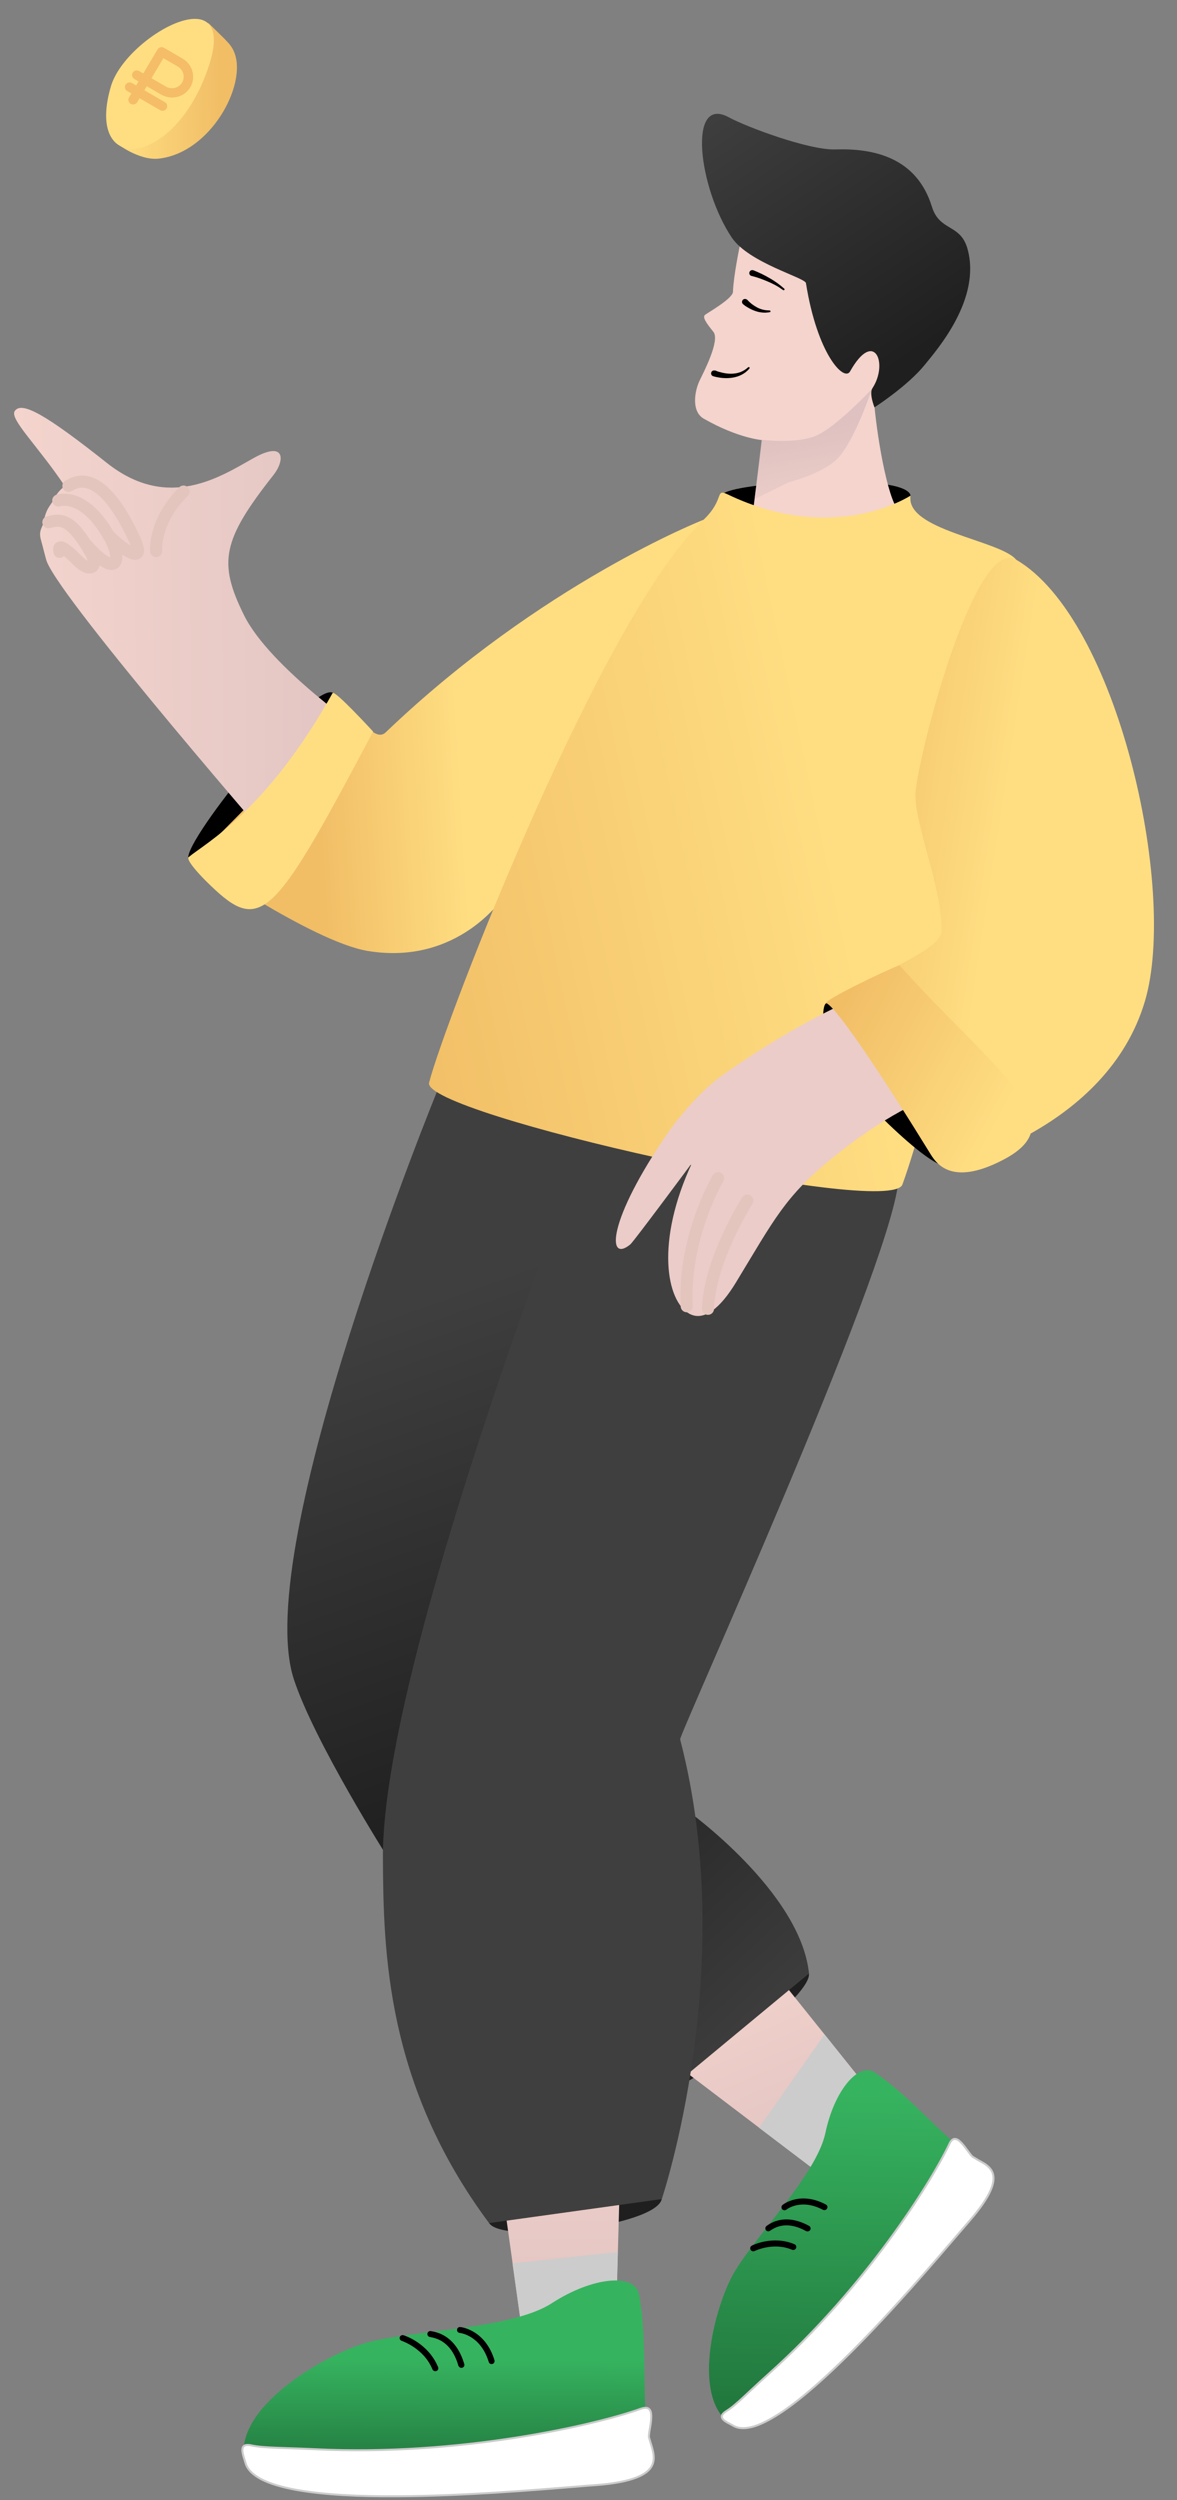 <svg width="97" height="206" viewBox="0 0 97 206" fill="none" xmlns="http://www.w3.org/2000/svg">
<rect x="0" y="0" width="97" height="206" fill="#808080" stroke="none"/>
<path d="M59.653 40.649C60.95 39.674 74.684 38.914 75.043 40.833C75.223 41.797 68.492 43.339 67.5 43.395C65.966 43.48 58.43 41.566 59.653 40.649Z" fill="black"/>
<path d="M15.517 70.723C15.243 69.103 25.882 55.984 27.481 57.108C28.29 57.677 25.958 61.822 25.34 62.5C24.38 63.561 15.758 72.156 15.517 70.723Z" fill="black"/>
<path d="M54.54 181.185C54.057 183.459 41.362 184.925 40.307 183.165C39.783 182.277 42.924 179.95 44.783 179.515C47.681 178.836 54.873 179.617 54.54 181.185Z" fill="#201F1F"/>
<path d="M51.418 167.448L50.729 192.557L43.101 192.614L39.599 167.537L51.418 167.448Z" fill="url(#paint0_linear_186_381)"/>
<path d="M66.597 162.437C67.733 164.05 55.408 173.378 53.574 172.621C52.652 172.239 59.85 165.204 61.001 164.384C62.257 163.491 65.71 161.178 66.597 162.437Z" fill="#201F1F"/>
<path d="M59.494 157.081L73.935 175.087L70.125 181.059L53.823 168.678L59.494 157.081Z" fill="url(#paint1_linear_186_381)"/>
<path d="M71.377 171.944L67.576 179.124L62.56 175.318L67.948 167.623L71.377 171.944Z" fill="#CCCCCC"/>
<path d="M56.605 149.157C56.605 149.157 65.974 155.849 66.672 162.606L56.107 171.362L56.605 149.157Z" fill="url(#paint2_linear_186_381)"/>
<path d="M72.115 170.779C75.223 172.888 77.907 176.346 80.197 177.724C81.335 178.413 83.519 178.802 79.909 182.98C76.298 187.159 64.08 201.928 60.447 199.879C56.814 197.831 58.897 190.071 60.451 187.335C62.16 184.322 67.297 179.199 68.026 175.74C68.746 172.272 70.754 169.857 72.115 170.779Z" fill="url(#paint3_linear_186_381)"/>
<path d="M80.19 177.732C80.14 177.7 80.082 177.644 80.016 177.563C79.95 177.483 79.875 177.386 79.801 177.281C79.784 177.257 79.767 177.241 79.751 177.217C79.61 177.023 79.453 176.805 79.287 176.62C79.196 176.524 79.105 176.435 79.014 176.363C78.924 176.299 78.833 176.251 78.743 176.243C78.653 176.228 78.571 176.244 78.489 176.31C78.407 176.367 78.326 176.465 78.254 176.628C76.728 179.859 71.288 188.495 63.401 195.551C62.822 196.067 62.325 196.533 61.886 196.941C61.674 197.138 61.47 197.326 61.291 197.497C60.721 198.02 60.273 198.413 59.881 198.651C59.644 198.799 59.53 198.929 59.498 199.043C59.466 199.157 59.508 199.262 59.599 199.359C59.69 199.455 59.83 199.543 59.986 199.631C60.06 199.671 60.135 199.711 60.217 199.751L60.225 199.759C60.308 199.799 60.382 199.839 60.448 199.879C60.901 200.135 61.483 200.123 62.17 199.915C62.858 199.699 63.642 199.271 64.499 198.697C66.213 197.533 68.193 195.751 70.171 193.773C73.55 190.399 76.925 186.457 78.966 184.074C79.315 183.666 79.633 183.299 79.893 182.997C80.796 181.952 81.339 181.146 81.621 180.511C81.904 179.876 81.933 179.422 81.816 179.066C81.698 178.718 81.434 178.477 81.129 178.277C80.972 178.181 80.808 178.093 80.651 178.005C80.635 177.997 80.61 177.981 80.593 177.973C80.453 177.876 80.313 177.804 80.19 177.732Z" fill="white" stroke="#CCCCCC" stroke-width="0.165"/>
<path d="M67.942 182.106C68.033 182.105 68.114 182.056 68.163 181.974C68.228 181.852 68.186 181.706 68.062 181.643C65.954 180.523 64.551 181.628 64.494 181.677C64.388 181.759 64.373 181.914 64.456 182.026C64.547 182.131 64.703 182.146 64.809 182.064C64.858 182.023 66.024 181.123 67.828 182.082C67.86 182.098 67.901 182.106 67.942 182.106Z" fill="black"/>
<path d="M66.561 183.859C66.651 183.858 66.733 183.809 66.774 183.736C66.838 183.614 66.796 183.468 66.681 183.404C65.791 182.916 64.468 182.513 63.235 183.365C63.219 183.373 63.211 183.382 63.203 183.39C63.089 183.455 63.04 183.594 63.099 183.715C63.157 183.836 63.305 183.884 63.428 183.826C63.452 183.809 63.485 183.793 63.517 183.768C64.342 183.203 65.326 183.22 66.438 183.836C66.471 183.852 66.52 183.859 66.561 183.859Z" fill="black"/>
<path d="M62.079 185.498C62.12 185.498 62.153 185.49 62.194 185.473C62.218 185.465 63.714 184.716 65.277 185.369C65.401 185.425 65.548 185.359 65.604 185.237C65.661 185.115 65.602 184.969 65.471 184.913C63.685 184.165 62.026 184.996 61.961 185.029C61.838 185.095 61.79 185.241 61.856 185.362C61.898 185.451 61.989 185.499 62.079 185.498Z" fill="black"/>
<path d="M50.773 190.732L42.902 191.221L42.235 186.483L50.915 185.558L50.773 190.732Z" fill="#CCCCCC"/>
<path d="M52.664 189.048C53.433 193.137 52.796 197.966 53.499 200.839C53.854 202.264 55.264 204.288 49.074 204.773C42.885 205.249 21.442 207.372 20.211 202.922C18.98 198.472 26.821 193.969 30.234 193.019C33.991 191.977 42.137 191.94 45.475 189.775C48.814 187.609 52.33 187.258 52.664 189.048Z" fill="url(#paint4_linear_186_381)"/>
<path d="M52.849 198.46C49.062 199.818 37.876 202.392 26.01 201.808C25.14 201.766 24.377 201.739 23.712 201.72C23.384 201.706 23.073 201.7 22.794 201.686C21.932 201.652 21.259 201.608 20.758 201.499C20.454 201.428 20.257 201.446 20.143 201.511C20.028 201.577 19.98 201.691 19.973 201.845C19.966 201.999 20.008 202.177 20.059 202.363C20.084 202.452 20.109 202.55 20.143 202.638L20.143 202.647C20.168 202.744 20.202 202.833 20.227 202.922C20.379 203.472 20.85 203.922 21.558 204.29C22.274 204.658 23.236 204.934 24.37 205.145C26.645 205.565 29.64 205.705 32.782 205.682C38.146 205.657 43.959 205.176 47.475 204.89C48.082 204.837 48.615 204.792 49.074 204.764C50.623 204.647 51.688 204.429 52.424 204.147C53.152 203.866 53.544 203.531 53.729 203.156C53.915 202.79 53.904 202.393 53.819 201.996C53.777 201.802 53.718 201.6 53.659 201.406C53.65 201.381 53.642 201.357 53.634 201.333C53.583 201.163 53.533 201.001 53.49 200.847C53.474 200.783 53.473 200.693 53.489 200.58C53.496 200.466 53.52 200.336 53.543 200.19C53.551 200.158 53.551 200.133 53.559 200.101C53.606 199.833 53.653 199.541 53.667 199.265C53.674 199.119 53.673 198.973 53.656 198.851C53.639 198.73 53.605 198.625 53.539 198.544C53.481 198.463 53.398 198.415 53.292 198.4C53.177 198.385 53.029 198.402 52.849 198.46Z" fill="white"/>
<path d="M52.849 198.46C49.062 199.818 37.876 202.392 26.01 201.808C25.14 201.766 24.377 201.739 23.712 201.72C23.384 201.706 23.073 201.7 22.794 201.686C21.932 201.652 21.259 201.608 20.758 201.499M52.849 198.46C53.029 198.402 53.177 198.385 53.292 198.4C53.398 198.415 53.481 198.463 53.539 198.544C53.605 198.625 53.639 198.73 53.656 198.851C53.673 198.973 53.674 199.119 53.667 199.265C53.653 199.541 53.606 199.833 53.559 200.101C53.551 200.133 53.551 200.158 53.543 200.19C53.52 200.336 53.496 200.466 53.489 200.58C53.473 200.693 53.474 200.783 53.49 200.847C53.533 201.001 53.583 201.163 53.634 201.333C53.642 201.357 53.65 201.381 53.659 201.406C53.718 201.6 53.777 201.802 53.819 201.996C53.904 202.393 53.915 202.79 53.729 203.156C53.544 203.531 53.152 203.866 52.424 204.147C51.688 204.429 50.623 204.647 49.074 204.764M52.849 198.46L52.841 198.444M20.758 201.499L20.758 201.482M20.758 201.499C20.454 201.428 20.257 201.446 20.143 201.511C20.028 201.577 19.98 201.691 19.973 201.845C19.966 201.999 20.008 202.177 20.059 202.363C20.084 202.452 20.109 202.55 20.143 202.638L20.143 202.647C20.168 202.744 20.202 202.833 20.227 202.922M20.227 202.922L20.211 202.922M20.227 202.922C20.379 203.472 20.85 203.922 21.558 204.29C22.274 204.658 23.236 204.934 24.37 205.145C26.645 205.565 29.64 205.705 32.782 205.682C38.146 205.657 43.959 205.176 47.475 204.89C48.082 204.837 48.615 204.792 49.074 204.764M49.074 204.764L49.074 204.781" stroke="#CCCCCC" stroke-width="0.165"/>
<path d="M40.517 194.791C40.542 194.791 40.566 194.782 40.583 194.782C40.713 194.741 40.786 194.61 40.752 194.473C39.987 191.965 38.017 191.745 37.935 191.737C37.795 191.722 37.673 191.82 37.666 191.958C37.65 192.096 37.75 192.209 37.889 192.224C37.963 192.231 39.613 192.43 40.278 194.614C40.311 194.727 40.41 194.792 40.517 194.791Z" fill="black"/>
<path d="M38.026 195.101C38.051 195.101 38.067 195.093 38.092 195.092C38.223 195.059 38.304 194.921 38.262 194.791C37.95 193.715 37.235 192.374 35.592 192.087C35.567 192.079 35.551 192.079 35.543 192.079C35.411 192.039 35.28 192.105 35.232 192.235C35.192 192.365 35.259 192.503 35.39 192.55C35.423 192.558 35.456 192.566 35.505 192.574C36.622 192.768 37.391 193.565 37.779 194.933C37.821 195.03 37.919 195.102 38.026 195.101Z" fill="black"/>
<path d="M35.879 195.377C35.911 195.377 35.936 195.368 35.969 195.36C36.099 195.31 36.156 195.164 36.106 195.043C35.295 193.062 33.338 192.436 33.256 192.413C33.124 192.373 32.986 192.447 32.945 192.569C32.905 192.699 32.98 192.836 33.103 192.876C33.12 192.884 34.921 193.47 35.639 195.225C35.681 195.322 35.772 195.378 35.879 195.377Z" fill="black"/>
<path d="M24.212 138.348C25.883 143.476 31.943 153.031 31.943 153.031C31.943 153.031 40.803 129.044 49.64 92.36C50.436 89.045 36.118 89.68 36.118 89.68C36.118 89.68 20.652 127.396 24.212 138.348Z" fill="url(#paint5_linear_186_381)"/>
<path d="M49.376 91.056C49.376 91.056 31.481 136.323 31.557 153.026C31.592 160.867 31.829 171.779 40.307 183.173L54.54 181.193C54.54 181.193 60.951 162.114 56.052 143.314C55.959 142.958 73.114 105.165 74.017 97.512C74.788 90.954 74.326 91.777 74.326 91.777L49.376 91.056Z" fill="#3F3F3F"/>
<path d="M74.249 42.241C74.249 42.241 64.563 43.482 62.074 42L62.811 36.262C62.811 36.262 60.865 36.131 57.999 34.498C56.961 33.906 57.243 32.233 57.647 31.379C57.994 30.655 59.361 28.041 58.79 27.34C58.218 26.631 57.854 26.131 58.115 25.934C58.376 25.738 60.393 24.596 60.406 24.044C60.445 22.771 60.96 20.294 60.96 20.294C60.96 20.294 63.691 21.384 64.621 21.726C65.756 22.139 66.402 22.961 66.626 23.325C67.914 25.488 67.175 27.602 68.534 29.416C70.465 32.004 69.502 29.433 71.401 28.843C73.152 28.303 72.763 31.128 72.389 31.568C71.413 32.735 71.987 32.609 72.058 33.395C72.353 36.539 73.286 41.77 74.249 42.241Z" fill="#F4D4CD"/>
<path d="M71.859 32.043C71.859 32.043 68.938 35.187 67.245 35.905C65.626 36.59 62.777 36.239 62.777 36.239L62.182 41.132L64.961 39.749C64.961 39.749 67.818 39.031 69.039 37.764C70.455 36.286 71.859 32.043 71.859 32.043Z" fill="url(#paint6_linear_186_381)"/>
<path d="M76.209 30.064C77.225 28.808 80.86 24.67 79.746 20.543C79.172 18.406 77.439 19.1 76.8 17.029C75.539 12.944 71.957 12.209 68.849 12.313C66.675 12.386 61.526 10.463 60.06 9.663C56.633 7.807 57.577 15.503 60.306 19.57C61.717 21.667 66.352 22.873 66.421 23.327C67.351 29.19 69.567 31.493 70.06 30.597C72.044 27.071 73.238 29.941 71.9 31.986C71.608 32.426 72.068 33.566 72.068 33.566C72.068 33.566 74.794 31.81 76.209 30.064Z" fill="url(#paint7_linear_186_381)"/>
<path d="M62.08 22.265C62.319 22.361 62.541 22.456 62.771 22.568C62.994 22.68 63.216 22.792 63.43 22.92C63.644 23.04 63.85 23.176 64.057 23.321C64.255 23.465 64.453 23.626 64.634 23.787C64.667 23.811 64.668 23.86 64.635 23.892C64.611 23.917 64.57 23.925 64.537 23.901C64.339 23.765 64.141 23.628 63.935 23.516C63.721 23.404 63.507 23.293 63.293 23.205C63.071 23.109 62.849 23.022 62.627 22.942C62.404 22.863 62.166 22.792 61.944 22.737L61.936 22.737C61.804 22.705 61.721 22.568 61.761 22.438C61.793 22.308 61.932 22.226 62.064 22.265C62.063 22.257 62.072 22.257 62.08 22.265Z" fill="black"/>
<path d="M61.591 24.709C61.608 24.733 61.641 24.765 61.674 24.797C61.707 24.83 61.732 24.854 61.765 24.886C61.831 24.942 61.897 24.998 61.963 25.055C62.103 25.159 62.251 25.255 62.4 25.335C62.556 25.415 62.721 25.479 62.893 25.518C63.066 25.565 63.238 25.572 63.419 25.579L63.427 25.579C63.468 25.579 63.501 25.611 63.501 25.651C63.501 25.684 63.477 25.716 63.436 25.725C63.248 25.75 63.051 25.776 62.854 25.753C62.657 25.739 62.46 25.7 62.279 25.636C62.09 25.573 61.909 25.493 61.736 25.397C61.653 25.349 61.563 25.301 61.48 25.245C61.439 25.221 61.398 25.189 61.356 25.157C61.315 25.124 61.282 25.1 61.233 25.06C61.134 24.972 61.124 24.818 61.214 24.712C61.303 24.614 61.459 24.604 61.566 24.693C61.574 24.685 61.583 24.701 61.591 24.709Z" fill="black"/>
<path d="M58.951 30.526C58.992 30.55 59.058 30.566 59.107 30.59C59.165 30.614 59.222 30.629 59.28 30.645C59.395 30.677 59.51 30.708 59.633 30.732C59.871 30.779 60.11 30.801 60.347 30.791C60.585 30.781 60.823 30.739 61.044 30.648C61.264 30.565 61.477 30.426 61.656 30.262C61.688 30.238 61.73 30.238 61.763 30.27C61.787 30.294 61.788 30.334 61.763 30.367C61.593 30.563 61.389 30.735 61.144 30.866C60.907 30.99 60.645 31.073 60.383 31.115C60.12 31.158 59.842 31.168 59.579 31.146C59.448 31.139 59.308 31.115 59.177 31.092C59.111 31.076 59.045 31.069 58.98 31.053C58.914 31.037 58.848 31.021 58.774 30.998C58.642 30.958 58.576 30.821 58.616 30.691C58.656 30.561 58.795 30.495 58.926 30.534C58.934 30.518 58.943 30.518 58.951 30.526Z" fill="black"/>
<path d="M15.987 70.815C15.987 70.815 25.75 77.601 30.308 78.354C37.766 79.587 41.472 73.932 41.472 73.932L57.964 42.833C57.964 42.833 44.633 48.041 31.789 60.341C30.567 61.51 28.737 57.032 27.453 58.631C23.471 63.607 15.987 70.815 15.987 70.815Z" fill="url(#paint8_linear_186_381)"/>
<path d="M75.045 40.833C75.045 40.833 68.809 44.974 59.967 40.735C58.897 40.224 59.749 41.15 57.973 42.834C49.519 50.836 36.637 84.227 35.362 89.207C34.7 91.774 73.368 100.395 74.372 97.598C79.507 83.321 84.186 46.643 83.73 46.103C82.373 44.499 74.566 43.674 75.045 40.833Z" fill="url(#paint9_linear_186_381)"/>
<path d="M94.37 82.447C91.243 93.133 78.272 96.101 78.272 96.101C78.272 96.101 70.972 87.342 69.105 83.439C68.18 81.508 77.567 78.73 77.594 76.743C77.656 72.972 75.153 67.485 75.471 65.025C76.03 60.724 80.499 44.238 83.721 46.103C92.075 50.938 97.057 73.256 94.37 82.447Z" fill="url(#paint10_linear_186_381)"/>
<path d="M78.273 96.101C76.702 96.64 69.591 89.12 68.545 87.474C67.856 86.384 67.496 82.195 68.279 82.683C69.499 83.445 79.663 95.62 78.273 96.101Z" fill="black"/>
<path d="M81.624 89.305C81.624 89.305 76.919 88.659 68.619 95.394C64.689 98.586 63.834 100.433 60.641 105.687C59.353 107.805 57.999 108.894 56.813 108.246C54.919 107.214 54.004 102.315 57.04 95.806C57.04 95.806 52.224 102.305 51.947 102.534C50.023 104.113 49.997 100.643 55.101 93.258C55.945 92.035 57.782 89.84 59.479 88.636C67.835 82.719 73.458 81.128 73.458 81.128L81.624 89.305Z" fill="#EBCCC8"/>
<path d="M61.591 98.926C61.591 98.926 58.486 103.782 58.344 107.838" stroke="#E4C5BE" stroke-miterlimit="10" stroke-linecap="round" stroke-linejoin="round"/>
<path d="M59.182 97.079C59.182 97.079 56.298 101.901 56.596 107.624" stroke="#E4C5BE" stroke-miterlimit="10" stroke-linecap="round" stroke-linejoin="round"/>
<path d="M30.173 60.436C30.173 60.436 22.257 55.03 20.108 50.684C17.959 46.338 18.315 44.495 22.548 39.127C23.458 37.969 23.568 36.257 20.897 37.745C18.226 39.233 13.884 42.168 8.809 38.144C3.817 34.192 1.782 33.015 1.214 33.871C0.776 34.531 3.122 36.735 5.345 40.059C5.345 40.059 4.79 40.404 4.435 41.145C4.193 41.649 3.8 41.822 3.588 43.048C3.517 43.446 3.15 43.708 3.377 44.493C3.529 45.019 3.766 46.039 3.858 46.273C5.196 49.685 23.516 70.768 23.516 70.768L30.173 60.436Z" fill="url(#paint11_linear_186_381)"/>
<path d="M12.866 45.404C12.866 45.404 12.651 42.965 15.126 40.505" stroke="#E4C5BE" stroke-linecap="round" stroke-linejoin="round"/>
<path d="M5.641 40.033C5.944 39.949 8.095 37.987 11.063 44.379C12.205 46.835 9.895 45.085 8.944 44.103" stroke="#E4C5BE" stroke-linecap="round" stroke-linejoin="round"/>
<path d="M4.804 41.24C4.927 41.19 6.883 40.608 8.902 44.023C10.182 46.194 9.685 47.795 7.129 44.895" stroke="#E4C5BE" stroke-linecap="round" stroke-linejoin="round"/>
<path d="M3.99 43.029C5.062 42.745 5.874 42.731 7.495 45.565C8.119 46.663 7.492 47.292 6.368 46.157C4.516 44.282 4.91 45.471 4.91 45.471" stroke="#E4C5BE" stroke-linecap="round" stroke-linejoin="round"/>
<path d="M30.747 60.277C22.845 75.199 21.602 76.903 17.728 73.316C16.002 71.716 15.355 70.772 15.543 70.624C17.026 69.413 22.01 66.765 27.409 57.107C27.562 56.806 30.747 60.277 30.747 60.277Z" fill="#FFDE82"/>
<path d="M74.112 79.526C82.334 88.602 88.696 92.439 82.657 95.573C78.245 97.869 77.064 95.705 76.607 94.962C73.119 89.296 69.02 83.051 68.107 82.66C67.72 82.493 72.787 80.055 74.112 79.526Z" fill="url(#paint12_linear_186_381)"/>
<path d="M9.541 11.758C9.541 11.758 11.42 13.259 13.095 13.069C17.343 12.588 20.319 7.061 19.341 4.405C19.072 3.673 18.771 3.474 17.263 1.982C15.972 0.714 9.541 11.758 9.541 11.758Z" fill="url(#paint13_linear_186_381)"/>
<path d="M9.134 7.134C10.406 2.768 20.39 -2.479 16.876 6.354C13.891 13.881 7.056 14.287 9.134 7.134Z" fill="#FFDE82"/>
<path d="M13.519 3.939C13.332 3.83 13.093 3.89 12.984 4.072L11.807 6.051L11.469 5.855C11.282 5.746 11.043 5.805 10.934 5.988C10.826 6.17 10.89 6.405 11.077 6.514L11.415 6.711L11.219 7.041L10.881 6.844C10.694 6.735 10.455 6.795 10.346 6.977C10.238 7.16 10.301 7.395 10.489 7.504L10.827 7.7L10.631 8.03C10.522 8.213 10.586 8.448 10.773 8.557C10.96 8.665 11.199 8.606 11.308 8.423L11.504 8.094L13.196 9.077C13.383 9.185 13.622 9.126 13.731 8.943C13.839 8.761 13.776 8.526 13.588 8.417L11.896 7.434L12.092 7.104L13.277 7.792C14.118 8.281 15.195 8.012 15.682 7.193C16.17 6.373 15.883 5.312 15.042 4.824L13.519 3.939ZM13.669 7.133L12.485 6.444L13.465 4.795L14.65 5.483C15.117 5.755 15.276 6.344 15.005 6.799C14.735 7.255 14.137 7.404 13.669 7.133Z" fill="url(#paint14_linear_186_381)"/>
<defs>
<linearGradient id="paint0_linear_186_381" x1="45.505" y1="167.49" x2="45.694" y2="192.595" gradientUnits="userSpaceOnUse">
<stop stop-color="#F4D4CD"/>
<stop offset="1" stop-color="#E1C3C1"/>
</linearGradient>
<linearGradient id="paint1_linear_186_381" x1="59.116" y1="161.132" x2="66.542" y2="178.3" gradientUnits="userSpaceOnUse">
<stop stop-color="#F4D4CD"/>
<stop offset="1" stop-color="#E1C3C1"/>
</linearGradient>
<linearGradient id="paint2_linear_186_381" x1="64.069" y1="167.941" x2="43.968" y2="146.383" gradientUnits="userSpaceOnUse">
<stop stop-color="#3F3F3F"/>
<stop offset="1" stop-color="#201F1F"/>
</linearGradient>
<linearGradient id="paint3_linear_186_381" x1="70.512" y1="172.57" x2="69.782" y2="204.453" gradientUnits="userSpaceOnUse">
<stop stop-color="#36B35F"/>
<stop offset="0.999" stop-color="#1D6A36"/>
</linearGradient>
<linearGradient id="paint4_linear_186_381" x1="37.024" y1="194.388" x2="36.97" y2="205.668" gradientUnits="userSpaceOnUse">
<stop stop-color="#36B35F"/>
<stop offset="1" stop-color="#1D6A36"/>
</linearGradient>
<linearGradient id="paint5_linear_186_381" x1="34.096" y1="107.335" x2="48.29" y2="147.228" gradientUnits="userSpaceOnUse">
<stop stop-color="#3F3F3F"/>
<stop offset="1" stop-color="#201F1F"/>
</linearGradient>
<linearGradient id="paint6_linear_186_381" x1="66.768" y1="35.154" x2="68.397" y2="44.433" gradientUnits="userSpaceOnUse">
<stop stop-color="#DEC1C0"/>
<stop offset="1" stop-color="#DEC1C0" stop-opacity="0"/>
</linearGradient>
<linearGradient id="paint7_linear_186_381" x1="76.12" y1="28.674" x2="61.424" y2="6.986" gradientUnits="userSpaceOnUse">
<stop stop-color="#201F1F"/>
<stop offset="1" stop-color="#3F3F3F"/>
</linearGradient>
<linearGradient id="paint8_linear_186_381" x1="38.056" y1="61.115" x2="25.996" y2="61.842" gradientUnits="userSpaceOnUse">
<stop stop-color="#FFDE82"/>
<stop offset="1" stop-color="#F1BE66"/>
</linearGradient>
<linearGradient id="paint9_linear_186_381" x1="83.181" y1="65.833" x2="31.118" y2="76.978" gradientUnits="userSpaceOnUse">
<stop offset="0.271" stop-color="#FFDE82"/>
<stop offset="1" stop-color="#F1BE66"/>
</linearGradient>
<linearGradient id="paint10_linear_186_381" x1="82.385" y1="71.275" x2="67.172" y2="68.914" gradientUnits="userSpaceOnUse">
<stop stop-color="#FFDE82"/>
<stop offset="1" stop-color="#F1BE66"/>
</linearGradient>
<linearGradient id="paint11_linear_186_381" x1="1.292" y1="52.266" x2="30.111" y2="52.049" gradientUnits="userSpaceOnUse">
<stop stop-color="#F4D4CD"/>
<stop offset="1" stop-color="#E1C4C2"/>
</linearGradient>
<linearGradient id="paint12_linear_186_381" x1="83.096" y1="91.687" x2="68.796" y2="83.893" gradientUnits="userSpaceOnUse">
<stop stop-color="#FFDE82"/>
<stop offset="1" stop-color="#F1BE66"/>
</linearGradient>
<linearGradient id="paint13_linear_186_381" x1="9.503" y1="7.525" x2="19.527" y2="7.449" gradientUnits="userSpaceOnUse">
<stop offset="0.018" stop-color="#FFDE82"/>
<stop offset="0.855" stop-color="#F1BE66"/>
</linearGradient>
<linearGradient id="paint14_linear_186_381" x1="22.253" y1="7.124" x2="14.26" y2="12.693" gradientUnits="userSpaceOnUse">
<stop stop-color="#F5BD67"/>
<stop offset="1" stop-color="#F5BD67"/>
</linearGradient>
</defs>
</svg>

